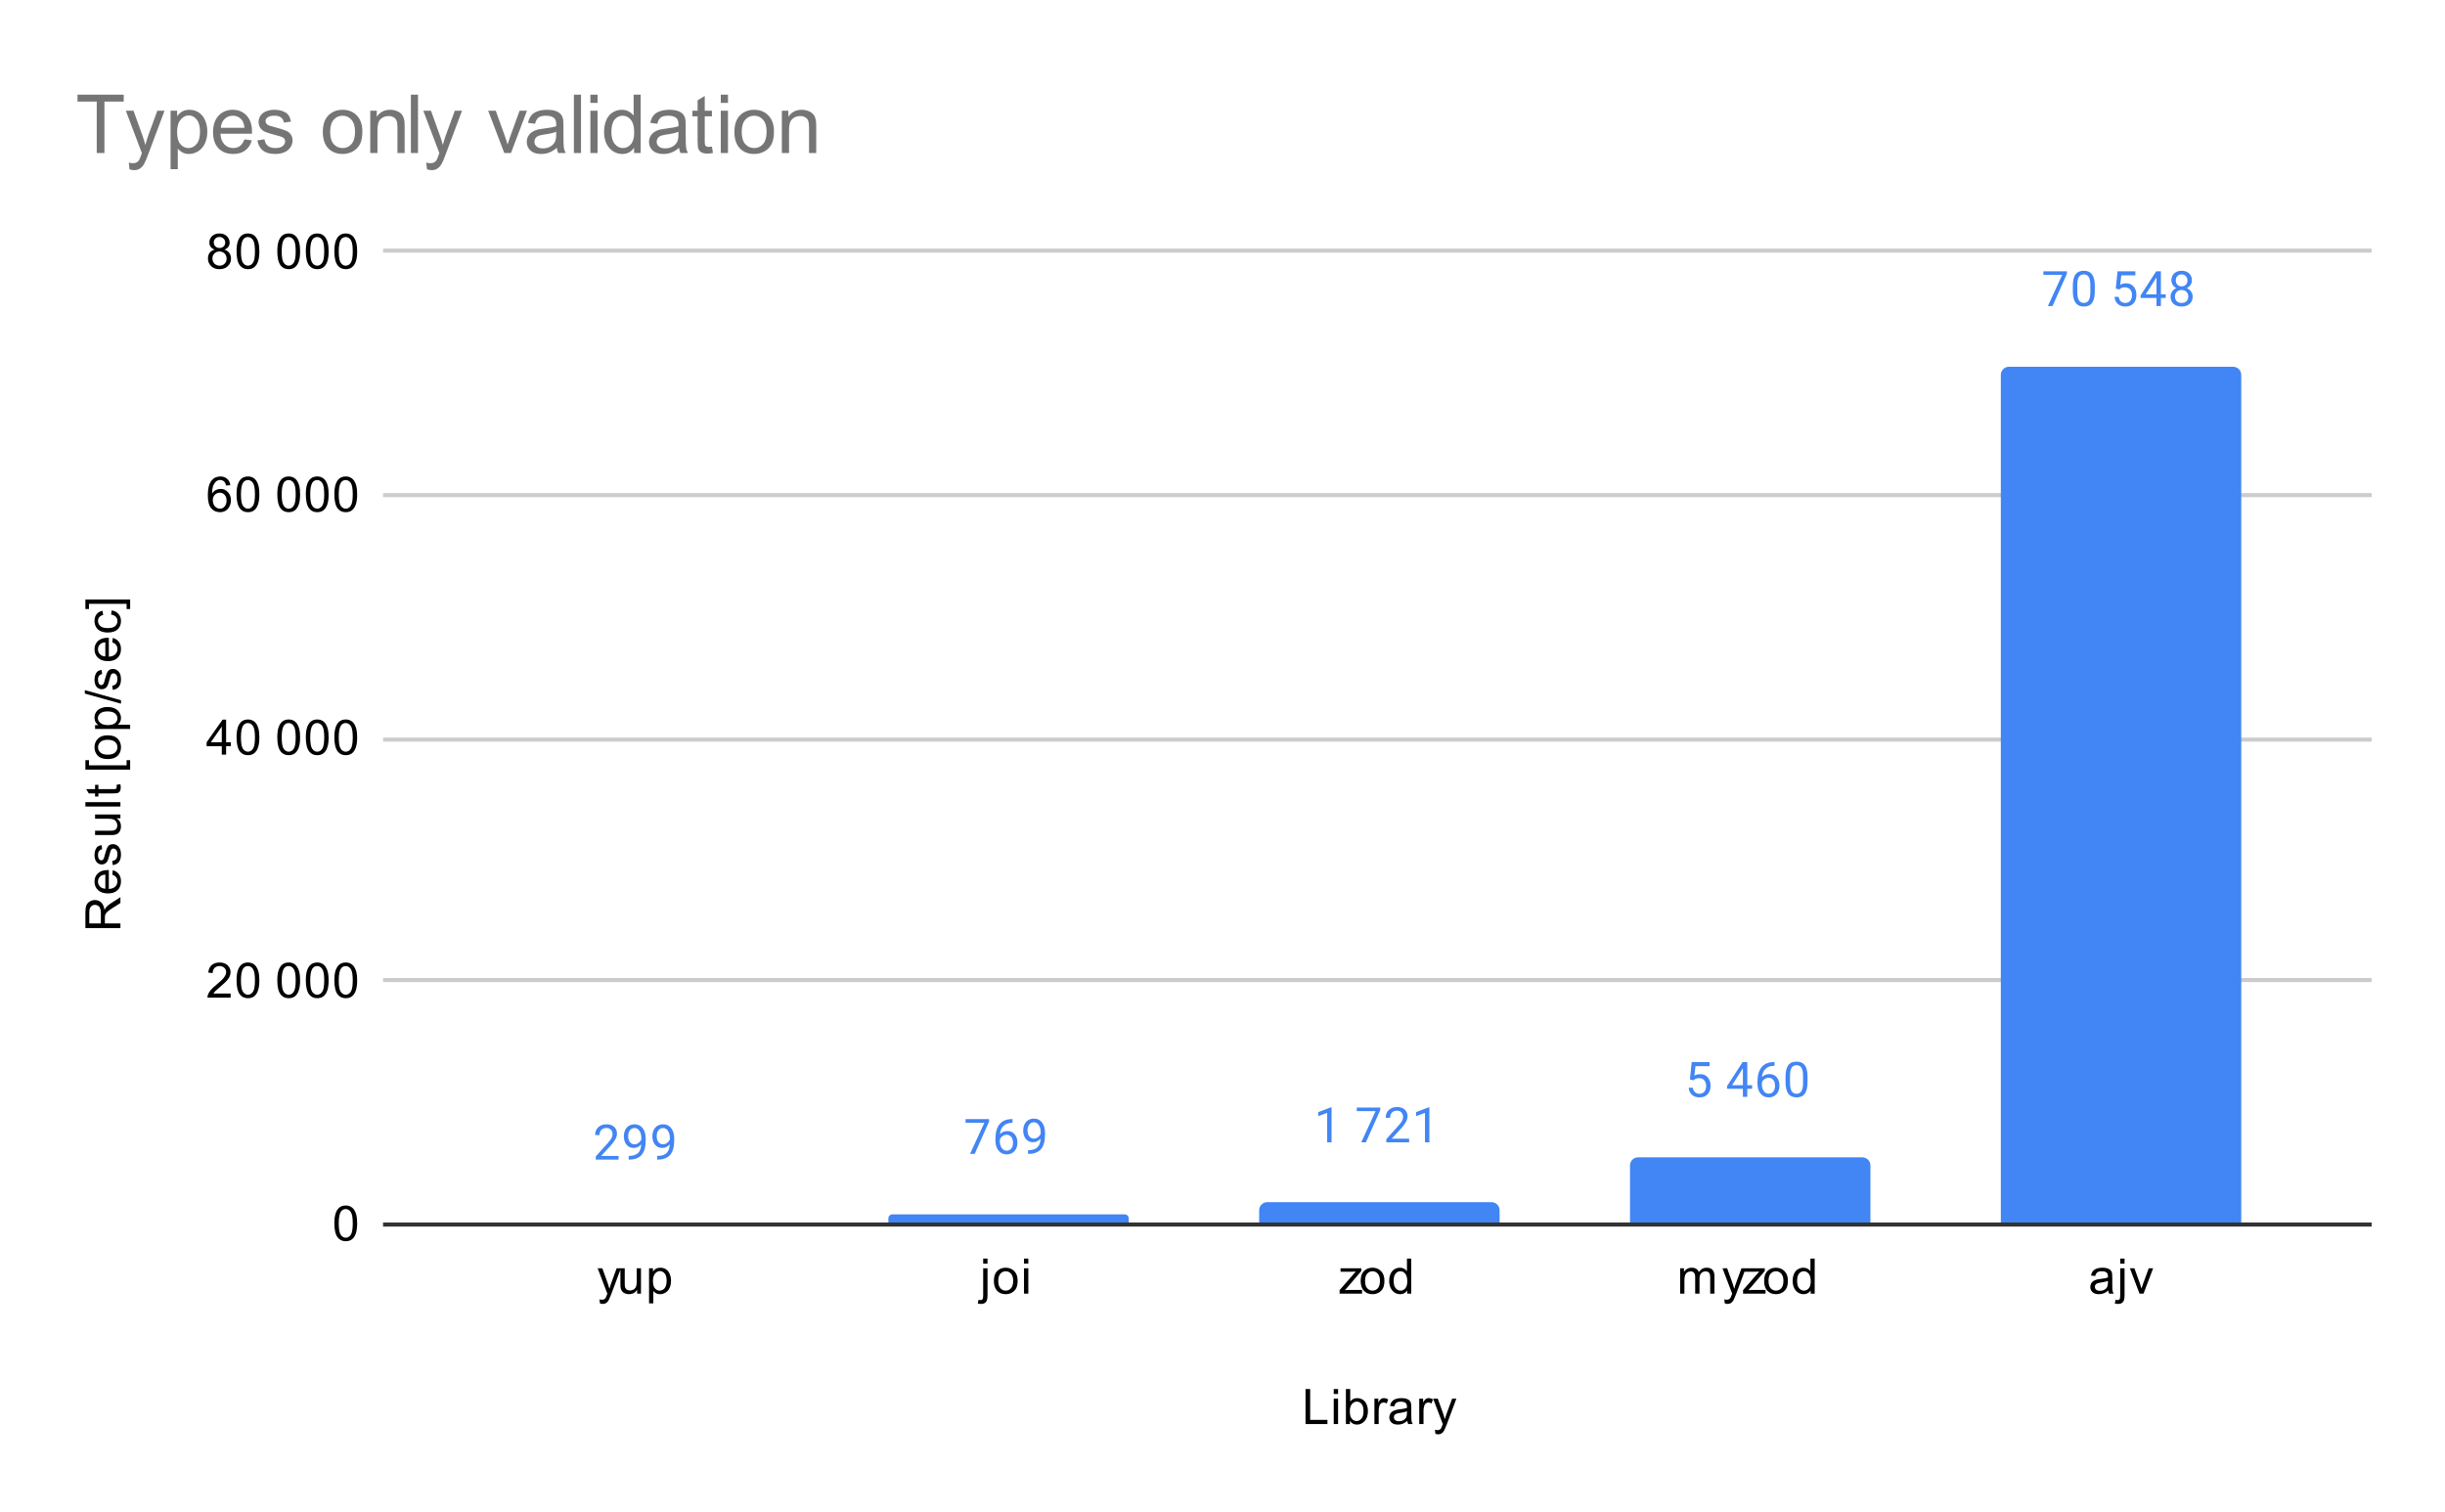 <svg version="1.1" viewBox="0.0 0.0 600.0 371.0" fill="none" stroke="none" stroke-linecap="square" stroke-miterlimit="10" width="600" height="371" xmlns:xlink="http://www.w3.org/1999/xlink" xmlns="http://www.w3.org/2000/svg"><path fill="#ffffff" d="M0 0L600.0 0L600.0 371.0L0 371.0L0 0Z" fill-rule="nonzero"/><path stroke="#333333" stroke-width="1.0" stroke-linecap="butt" d="M94.5 300.5L581.5 300.5" fill-rule="nonzero"/><path stroke="#cccccc" stroke-width="1.0" stroke-linecap="butt" d="M94.5 240.5L581.5 240.5" fill-rule="nonzero"/><path stroke="#cccccc" stroke-width="1.0" stroke-linecap="butt" d="M94.5 181.5L581.5 181.5" fill-rule="nonzero"/><path stroke="#cccccc" stroke-width="1.0" stroke-linecap="butt" d="M94.5 121.5L581.5 121.5" fill-rule="nonzero"/><path stroke="#cccccc" stroke-width="1.0" stroke-linecap="butt" d="M94.5 61.5L581.5 61.5" fill-rule="nonzero"/><clipPath id="id_0"><path d="M94.55 61.917L581.45 61.917L581.45 300.45L94.55 300.45L94.55 61.917Z" clip-rule="nonzero"/></clipPath><path stroke="#000000" stroke-width="2.0" stroke-linecap="butt" stroke-opacity="0.0" clip-path="url(#id_0)" d="M186.0 300.0L127.0 300.0L127.0 300.0C127.0 300.0 127.0 300.0 127.0 300.0L186.0 300.0C186.0 300.0 186.0 300.0 186.0 300.0Z" fill-rule="nonzero"/><path fill="#4285f4" clip-path="url(#id_0)" d="M186.0 300.0L127.0 300.0L127.0 300.0C127.0 300.0 127.0 300.0 127.0 300.0L186.0 300.0C186.0 300.0 186.0 300.0 186.0 300.0Z" fill-rule="nonzero"/><path stroke="#000000" stroke-width="2.0" stroke-linecap="butt" stroke-opacity="0.0" clip-path="url(#id_0)" d="M277.0 300.0L218.0 300.0L218.0 299.0C218.0 298.448 218.448 298.0 219.0 298.0L276.0 298.0C276.552 298.0 277.0 298.448 277.0 299.0Z" fill-rule="nonzero"/><path fill="#4285f4" clip-path="url(#id_0)" d="M277.0 300.0L218.0 300.0L218.0 299.0C218.0 298.448 218.448 298.0 219.0 298.0L276.0 298.0C276.552 298.0 277.0 298.448 277.0 299.0Z" fill-rule="nonzero"/><path stroke="#000000" stroke-width="2.0" stroke-linecap="butt" stroke-opacity="0.0" clip-path="url(#id_0)" d="M368.0 300.0L309.0 300.0L309.0 297.0C309.0 295.895 309.895 295.0 311.0 295.0L366.0 295.0C367.105 295.0 368.0 295.895 368.0 297.0Z" fill-rule="nonzero"/><path fill="#4285f4" clip-path="url(#id_0)" d="M368.0 300.0L309.0 300.0L309.0 297.0C309.0 295.895 309.895 295.0 311.0 295.0L366.0 295.0C367.105 295.0 368.0 295.895 368.0 297.0Z" fill-rule="nonzero"/><path stroke="#000000" stroke-width="2.0" stroke-linecap="butt" stroke-opacity="0.0" clip-path="url(#id_0)" d="M459.0 300.0L400.0 300.0L400.0 286.0C400.0 284.895 400.895 284.0 402.0 284.0L457.0 284.0C458.105 284.0 459.0 284.895 459.0 286.0Z" fill-rule="nonzero"/><path fill="#4285f4" clip-path="url(#id_0)" d="M459.0 300.0L400.0 300.0L400.0 286.0C400.0 284.895 400.895 284.0 402.0 284.0L457.0 284.0C458.105 284.0 459.0 284.895 459.0 286.0Z" fill-rule="nonzero"/><path stroke="#000000" stroke-width="2.0" stroke-linecap="butt" stroke-opacity="0.0" clip-path="url(#id_0)" d="M550.0 300.0L491.0 300.0L491.0 92.0C491.0 90.895 491.895 90.0 493.0 90.0L548.0 90.0C549.105 90.0 550.0 90.895 550.0 92.0Z" fill-rule="nonzero"/><path fill="#4285f4" clip-path="url(#id_0)" d="M550.0 300.0L491.0 300.0L491.0 92.0C491.0 90.895 491.895 90.0 493.0 90.0L548.0 90.0C549.105 90.0 550.0 90.895 550.0 92.0Z" fill-rule="nonzero"/><path stroke="#ffffff" stroke-width="3.0" stroke-linejoin="round" stroke-linecap="round" d="M151.797 284.558L146.203 284.558L146.203 283.777L149.156 280.496Q149.812 279.746 150.062 279.293Q150.312 278.824 150.312 278.324Q150.312 277.652 149.906 277.23Q149.516 276.793 148.828 276.793Q148.031 276.793 147.578 277.262Q147.125 277.715 147.125 278.543L146.047 278.543Q146.047 277.355 146.797 276.637Q147.562 275.902 148.828 275.902Q150.031 275.902 150.719 276.527Q151.406 277.152 151.406 278.199Q151.406 279.449 149.797 281.199L147.516 283.668L151.797 283.668L151.797 284.558ZM157.359 280.808Q157.031 281.215 156.547 281.465Q156.078 281.699 155.516 281.699Q154.781 281.699 154.234 281.34Q153.688 280.98 153.391 280.324Q153.094 279.652 153.094 278.855Q153.094 278.012 153.406 277.324Q153.734 276.637 154.328 276.277Q154.938 275.902 155.734 275.902Q157.0 275.902 157.719 276.855Q158.453 277.808 158.453 279.433L158.453 279.746Q158.453 282.246 157.469 283.387Q156.484 284.527 154.5 284.558L154.281 284.558L154.281 283.652L154.516 283.652Q155.859 283.621 156.578 282.949Q157.297 282.277 157.359 280.808ZM155.688 280.808Q156.234 280.808 156.688 280.48Q157.156 280.137 157.375 279.652L157.375 279.215Q157.375 278.152 156.906 277.48Q156.438 276.808 155.734 276.808Q155.016 276.808 154.578 277.355Q154.156 277.902 154.156 278.808Q154.156 279.683 154.562 280.246Q154.984 280.808 155.688 280.808ZM164.359 280.808Q164.031 281.215 163.547 281.465Q163.078 281.699 162.516 281.699Q161.781 281.699 161.234 281.34Q160.688 280.98 160.391 280.324Q160.094 279.652 160.094 278.855Q160.094 278.012 160.406 277.324Q160.734 276.637 161.328 276.277Q161.938 275.902 162.734 275.902Q164.0 275.902 164.719 276.855Q165.453 277.808 165.453 279.433L165.453 279.746Q165.453 282.246 164.469 283.387Q163.484 284.527 161.5 284.558L161.281 284.558L161.281 283.652L161.516 283.652Q162.859 283.621 163.578 282.949Q164.297 282.277 164.359 280.808ZM162.688 280.808Q163.234 280.808 163.688 280.48Q164.156 280.137 164.375 279.652L164.375 279.215Q164.375 278.152 163.906 277.48Q163.438 276.808 162.734 276.808Q162.016 276.808 161.578 277.355Q161.156 277.902 161.156 278.808Q161.156 279.683 161.562 280.246Q161.984 280.808 162.688 280.808Z" fill-rule="nonzero"/><path fill="#4285f4" d="M151.797 284.558L146.203 284.558L146.203 283.777L149.156 280.496Q149.812 279.746 150.062 279.293Q150.312 278.824 150.312 278.324Q150.312 277.652 149.906 277.23Q149.516 276.793 148.828 276.793Q148.031 276.793 147.578 277.262Q147.125 277.715 147.125 278.543L146.047 278.543Q146.047 277.355 146.797 276.637Q147.562 275.902 148.828 275.902Q150.031 275.902 150.719 276.527Q151.406 277.152 151.406 278.199Q151.406 279.449 149.797 281.199L147.516 283.668L151.797 283.668L151.797 284.558ZM157.359 280.808Q157.031 281.215 156.547 281.465Q156.078 281.699 155.516 281.699Q154.781 281.699 154.234 281.34Q153.688 280.98 153.391 280.324Q153.094 279.652 153.094 278.855Q153.094 278.012 153.406 277.324Q153.734 276.637 154.328 276.277Q154.938 275.902 155.734 275.902Q157.0 275.902 157.719 276.855Q158.453 277.808 158.453 279.433L158.453 279.746Q158.453 282.246 157.469 283.387Q156.484 284.527 154.5 284.558L154.281 284.558L154.281 283.652L154.516 283.652Q155.859 283.621 156.578 282.949Q157.297 282.277 157.359 280.808ZM155.688 280.808Q156.234 280.808 156.688 280.48Q157.156 280.137 157.375 279.652L157.375 279.215Q157.375 278.152 156.906 277.48Q156.438 276.808 155.734 276.808Q155.016 276.808 154.578 277.355Q154.156 277.902 154.156 278.808Q154.156 279.683 154.562 280.246Q154.984 280.808 155.688 280.808ZM164.359 280.808Q164.031 281.215 163.547 281.465Q163.078 281.699 162.516 281.699Q161.781 281.699 161.234 281.34Q160.688 280.98 160.391 280.324Q160.094 279.652 160.094 278.855Q160.094 278.012 160.406 277.324Q160.734 276.637 161.328 276.277Q161.938 275.902 162.734 275.902Q164.0 275.902 164.719 276.855Q165.453 277.808 165.453 279.433L165.453 279.746Q165.453 282.246 164.469 283.387Q163.484 284.527 161.5 284.558L161.281 284.558L161.281 283.652L161.516 283.652Q162.859 283.621 163.578 282.949Q164.297 282.277 164.359 280.808ZM162.688 280.808Q163.234 280.808 163.688 280.48Q164.156 280.137 164.375 279.652L164.375 279.215Q164.375 278.152 163.906 277.48Q163.438 276.808 162.734 276.808Q162.016 276.808 161.578 277.355Q161.156 277.902 161.156 278.808Q161.156 279.683 161.562 280.246Q161.984 280.808 162.688 280.808Z" fill-rule="nonzero"/><path stroke="#ffffff" stroke-width="3.0" stroke-linejoin="round" stroke-linecap="round" d="M242.719 275.235L239.188 283.157L238.047 283.157L241.562 275.516L236.953 275.516L236.953 274.626L242.719 274.626L242.719 275.235ZM248.469 274.626L248.469 275.532L248.266 275.532Q247.0 275.563 246.25 276.298Q245.5 277.016 245.375 278.329Q246.062 277.563 247.219 277.563Q248.328 277.563 249.0 278.345Q249.672 279.126 249.672 280.376Q249.672 281.688 248.953 282.485Q248.234 283.282 247.016 283.282Q245.797 283.282 245.031 282.345Q244.281 281.391 244.281 279.907L244.281 279.501Q244.281 277.141 245.281 275.891Q246.281 274.641 248.266 274.626L248.469 274.626ZM247.047 278.47Q246.484 278.47 246.016 278.798Q245.547 279.126 245.359 279.641L245.359 280.032Q245.359 281.095 245.828 281.735Q246.312 282.376 247.016 282.376Q247.75 282.376 248.172 281.845Q248.594 281.298 248.594 280.423Q248.594 279.548 248.172 279.016Q247.75 278.47 247.047 278.47ZM255.359 279.407Q255.031 279.813 254.547 280.063Q254.078 280.298 253.516 280.298Q252.781 280.298 252.234 279.938Q251.688 279.579 251.391 278.923Q251.094 278.251 251.094 277.454Q251.094 276.61 251.406 275.923Q251.734 275.235 252.328 274.876Q252.938 274.501 253.734 274.501Q255.0 274.501 255.719 275.454Q256.453 276.407 256.453 278.032L256.453 278.345Q256.453 280.845 255.469 281.985Q254.484 283.126 252.5 283.157L252.281 283.157L252.281 282.251L252.516 282.251Q253.859 282.22 254.578 281.548Q255.297 280.876 255.359 279.407ZM253.688 279.407Q254.234 279.407 254.688 279.079Q255.156 278.735 255.375 278.251L255.375 277.813Q255.375 276.751 254.906 276.079Q254.438 275.407 253.734 275.407Q253.016 275.407 252.578 275.954Q252.156 276.501 252.156 277.407Q252.156 278.282 252.562 278.845Q252.984 279.407 253.688 279.407Z" fill-rule="nonzero"/><path fill="#4285f4" d="M242.719 275.235L239.188 283.157L238.047 283.157L241.562 275.516L236.953 275.516L236.953 274.626L242.719 274.626L242.719 275.235ZM248.469 274.626L248.469 275.532L248.266 275.532Q247.0 275.563 246.25 276.298Q245.5 277.016 245.375 278.329Q246.062 277.563 247.219 277.563Q248.328 277.563 249.0 278.345Q249.672 279.126 249.672 280.376Q249.672 281.688 248.953 282.485Q248.234 283.282 247.016 283.282Q245.797 283.282 245.031 282.345Q244.281 281.391 244.281 279.907L244.281 279.501Q244.281 277.141 245.281 275.891Q246.281 274.641 248.266 274.626L248.469 274.626ZM247.047 278.47Q246.484 278.47 246.016 278.798Q245.547 279.126 245.359 279.641L245.359 280.032Q245.359 281.095 245.828 281.735Q246.312 282.376 247.016 282.376Q247.75 282.376 248.172 281.845Q248.594 281.298 248.594 280.423Q248.594 279.548 248.172 279.016Q247.75 278.47 247.047 278.47ZM255.359 279.407Q255.031 279.813 254.547 280.063Q254.078 280.298 253.516 280.298Q252.781 280.298 252.234 279.938Q251.688 279.579 251.391 278.923Q251.094 278.251 251.094 277.454Q251.094 276.61 251.406 275.923Q251.734 275.235 252.328 274.876Q252.938 274.501 253.734 274.501Q255.0 274.501 255.719 275.454Q256.453 276.407 256.453 278.032L256.453 278.345Q256.453 280.845 255.469 281.985Q254.484 283.126 252.5 283.157L252.281 283.157L252.281 282.251L252.516 282.251Q253.859 282.22 254.578 281.548Q255.297 280.876 255.359 279.407ZM253.688 279.407Q254.234 279.407 254.688 279.079Q255.156 278.735 255.375 278.251L255.375 277.813Q255.375 276.751 254.906 276.079Q254.438 275.407 253.734 275.407Q253.016 275.407 252.578 275.954Q252.156 276.501 252.156 277.407Q252.156 278.282 252.562 278.845Q252.984 279.407 253.688 279.407Z" fill-rule="nonzero"/><path stroke="#ffffff" stroke-width="3.0" stroke-linejoin="round" stroke-linecap="round" d="M326.766 280.319L325.688 280.319L325.688 273.1L323.5 273.897L323.5 272.912L326.609 271.74L326.766 271.74L326.766 280.319ZM338.719 272.397L335.188 280.319L334.047 280.319L337.562 272.678L332.953 272.678L332.953 271.787L338.719 271.787L338.719 272.397ZM345.797 280.319L340.203 280.319L340.203 279.537L343.156 276.256Q343.812 275.506 344.062 275.053Q344.312 274.584 344.312 274.084Q344.312 273.412 343.906 272.99Q343.516 272.553 342.828 272.553Q342.031 272.553 341.578 273.022Q341.125 273.475 341.125 274.303L340.047 274.303Q340.047 273.115 340.797 272.397Q341.562 271.662 342.828 271.662Q344.031 271.662 344.719 272.287Q345.406 272.912 345.406 273.959Q345.406 275.209 343.797 276.959L341.516 279.428L345.797 279.428L345.797 280.319ZM350.766 280.319L349.688 280.319L349.688 273.1L347.5 273.897L347.5 272.912L350.609 271.74L350.766 271.74L350.766 280.319Z" fill-rule="nonzero"/><path fill="#4285f4" d="M326.766 280.319L325.688 280.319L325.688 273.1L323.5 273.897L323.5 272.912L326.609 271.74L326.766 271.74L326.766 280.319ZM338.719 272.397L335.188 280.319L334.047 280.319L337.562 272.678L332.953 272.678L332.953 271.787L338.719 271.787L338.719 272.397ZM345.797 280.319L340.203 280.319L340.203 279.537L343.156 276.256Q343.812 275.506 344.062 275.053Q344.312 274.584 344.312 274.084Q344.312 273.412 343.906 272.99Q343.516 272.553 342.828 272.553Q342.031 272.553 341.578 273.022Q341.125 273.475 341.125 274.303L340.047 274.303Q340.047 273.115 340.797 272.397Q341.562 271.662 342.828 271.662Q344.031 271.662 344.719 272.287Q345.406 272.912 345.406 273.959Q345.406 275.209 343.797 276.959L341.516 279.428L345.797 279.428L345.797 280.319ZM350.766 280.319L349.688 280.319L349.688 273.1L347.5 273.897L347.5 272.912L350.609 271.74L350.766 271.74L350.766 280.319Z" fill-rule="nonzero"/><path stroke="#ffffff" stroke-width="3.0" stroke-linejoin="round" stroke-linecap="round" d="M414.703 264.889L415.141 260.639L419.516 260.639L419.516 261.639L416.062 261.639L415.797 263.967Q416.438 263.592 417.234 263.592Q418.391 263.592 419.078 264.373Q419.766 265.139 419.766 266.451Q419.766 267.764 419.047 268.529Q418.344 269.295 417.062 269.295Q415.938 269.295 415.219 268.67Q414.5 268.029 414.406 266.92L415.422 266.92Q415.531 267.654 415.953 268.029Q416.375 268.404 417.062 268.404Q417.812 268.404 418.25 267.889Q418.688 267.373 418.688 266.467Q418.688 265.608 418.219 265.092Q417.75 264.576 416.969 264.576Q416.266 264.576 415.859 264.873L415.578 265.108L414.703 264.889ZM428.781 266.311L429.969 266.311L429.969 267.186L428.781 267.186L428.781 269.17L427.703 269.17L427.703 267.186L423.812 267.186L423.812 266.545L427.625 260.639L428.781 260.639L428.781 266.311ZM425.047 266.311L427.703 266.311L427.703 262.123L427.562 262.358L425.047 266.311ZM435.469 260.639L435.469 261.545L435.266 261.545Q434.0 261.576 433.25 262.311Q432.5 263.029 432.375 264.342Q433.062 263.576 434.219 263.576Q435.328 263.576 436.0 264.358Q436.672 265.139 436.672 266.389Q436.672 267.701 435.953 268.498Q435.234 269.295 434.016 269.295Q432.797 269.295 432.031 268.358Q431.281 267.404 431.281 265.92L431.281 265.514Q431.281 263.154 432.281 261.904Q433.281 260.654 435.266 260.639L435.469 260.639ZM434.047 264.483Q433.484 264.483 433.016 264.811Q432.547 265.139 432.359 265.654L432.359 266.045Q432.359 267.108 432.828 267.748Q433.312 268.389 434.016 268.389Q434.75 268.389 435.172 267.858Q435.594 267.311 435.594 266.436Q435.594 265.561 435.172 265.029Q434.75 264.483 434.047 264.483ZM443.562 265.529Q443.562 267.436 442.906 268.373Q442.266 269.295 440.875 269.295Q439.516 269.295 438.859 268.389Q438.203 267.483 438.172 265.67L438.172 264.233Q438.172 262.342 438.812 261.436Q439.469 260.514 440.859 260.514Q442.234 260.514 442.891 261.404Q443.547 262.279 443.562 264.123L443.562 265.529ZM442.469 264.045Q442.469 262.67 442.078 262.045Q441.703 261.404 440.859 261.404Q440.031 261.404 439.641 262.045Q439.266 262.67 439.266 263.967L439.266 265.701Q439.266 267.076 439.656 267.748Q440.062 268.404 440.875 268.404Q441.672 268.404 442.062 267.779Q442.453 267.154 442.469 265.826L442.469 264.045Z" fill-rule="nonzero"/><path fill="#4285f4" d="M414.703 264.889L415.141 260.639L419.516 260.639L419.516 261.639L416.062 261.639L415.797 263.967Q416.438 263.592 417.234 263.592Q418.391 263.592 419.078 264.373Q419.766 265.139 419.766 266.451Q419.766 267.764 419.047 268.529Q418.344 269.295 417.062 269.295Q415.938 269.295 415.219 268.67Q414.5 268.029 414.406 266.92L415.422 266.92Q415.531 267.654 415.953 268.029Q416.375 268.404 417.062 268.404Q417.812 268.404 418.25 267.889Q418.688 267.373 418.688 266.467Q418.688 265.608 418.219 265.092Q417.75 264.576 416.969 264.576Q416.266 264.576 415.859 264.873L415.578 265.108L414.703 264.889ZM428.781 266.311L429.969 266.311L429.969 267.186L428.781 267.186L428.781 269.17L427.703 269.17L427.703 267.186L423.812 267.186L423.812 266.545L427.625 260.639L428.781 260.639L428.781 266.311ZM425.047 266.311L427.703 266.311L427.703 262.123L427.562 262.358L425.047 266.311ZM435.469 260.639L435.469 261.545L435.266 261.545Q434.0 261.576 433.25 262.311Q432.5 263.029 432.375 264.342Q433.062 263.576 434.219 263.576Q435.328 263.576 436.0 264.358Q436.672 265.139 436.672 266.389Q436.672 267.701 435.953 268.498Q435.234 269.295 434.016 269.295Q432.797 269.295 432.031 268.358Q431.281 267.404 431.281 265.92L431.281 265.514Q431.281 263.154 432.281 261.904Q433.281 260.654 435.266 260.639L435.469 260.639ZM434.047 264.483Q433.484 264.483 433.016 264.811Q432.547 265.139 432.359 265.654L432.359 266.045Q432.359 267.108 432.828 267.748Q433.312 268.389 434.016 268.389Q434.75 268.389 435.172 267.858Q435.594 267.311 435.594 266.436Q435.594 265.561 435.172 265.029Q434.75 264.483 434.047 264.483ZM443.562 265.529Q443.562 267.436 442.906 268.373Q442.266 269.295 440.875 269.295Q439.516 269.295 438.859 268.389Q438.203 267.483 438.172 265.67L438.172 264.233Q438.172 262.342 438.812 261.436Q439.469 260.514 440.859 260.514Q442.234 260.514 442.891 261.404Q443.547 262.279 443.562 264.123L443.562 265.529ZM442.469 264.045Q442.469 262.67 442.078 262.045Q441.703 261.404 440.859 261.404Q440.031 261.404 439.641 262.045Q439.266 262.67 439.266 263.967L439.266 265.701Q439.266 267.076 439.656 267.748Q440.062 268.404 440.875 268.404Q441.672 268.404 442.062 267.779Q442.453 267.154 442.469 265.826L442.469 264.045Z" fill-rule="nonzero"/><path stroke="#ffffff" stroke-width="3.0" stroke-linejoin="round" stroke-linecap="round" d="M507.219 67.178L503.688 75.099L502.547 75.099L506.062 67.459L501.453 67.459L501.453 66.568L507.219 66.568L507.219 67.178ZM514.062 71.459Q514.062 73.365 513.406 74.303Q512.766 75.224 511.375 75.224Q510.016 75.224 509.359 74.318Q508.703 73.412 508.672 71.599L508.672 70.162Q508.672 68.271 509.312 67.365Q509.969 66.443 511.359 66.443Q512.734 66.443 513.391 67.334Q514.047 68.209 514.062 70.053L514.062 71.459ZM512.969 69.974Q512.969 68.599 512.578 67.974Q512.203 67.334 511.359 67.334Q510.531 67.334 510.141 67.974Q509.766 68.599 509.766 69.896L509.766 71.631Q509.766 73.006 510.156 73.678Q510.562 74.334 511.375 74.334Q512.172 74.334 512.562 73.709Q512.953 73.084 512.969 71.756L512.969 69.974ZM519.203 70.818L519.641 66.568L524.016 66.568L524.016 67.568L520.562 67.568L520.297 69.896Q520.938 69.521 521.734 69.521Q522.891 69.521 523.578 70.303Q524.266 71.068 524.266 72.381Q524.266 73.693 523.547 74.459Q522.844 75.224 521.562 75.224Q520.438 75.224 519.719 74.599Q519.0 73.959 518.906 72.849L519.922 72.849Q520.031 73.584 520.453 73.959Q520.875 74.334 521.562 74.334Q522.312 74.334 522.75 73.818Q523.188 73.303 523.188 72.396Q523.188 71.537 522.719 71.021Q522.25 70.506 521.469 70.506Q520.766 70.506 520.359 70.803L520.078 71.037L519.203 70.818ZM530.281 72.24L531.469 72.24L531.469 73.115L530.281 73.115L530.281 75.099L529.203 75.099L529.203 73.115L525.312 73.115L525.312 72.474L529.125 66.568L530.281 66.568L530.281 72.24ZM526.547 72.24L529.203 72.24L529.203 68.053L529.062 68.287L526.547 72.24ZM537.891 68.787Q537.891 69.428 537.547 69.928Q537.203 70.428 536.641 70.709Q537.297 70.99 537.688 71.553Q538.078 72.099 538.078 72.803Q538.078 73.896 537.328 74.568Q536.594 75.224 535.375 75.224Q534.141 75.224 533.391 74.568Q532.656 73.896 532.656 72.803Q532.656 72.099 533.031 71.553Q533.406 70.99 534.078 70.709Q533.516 70.428 533.188 69.928Q532.859 69.428 532.859 68.787Q532.859 67.709 533.547 67.084Q534.234 66.443 535.375 66.443Q536.5 66.443 537.188 67.084Q537.891 67.709 537.891 68.787ZM537.0 72.771Q537.0 72.053 536.547 71.615Q536.094 71.162 535.359 71.162Q534.625 71.162 534.172 71.615Q533.734 72.053 533.734 72.787Q533.734 73.506 534.172 73.928Q534.609 74.334 535.375 74.334Q536.125 74.334 536.562 73.912Q537.0 73.49 537.0 72.771ZM535.375 67.334Q534.734 67.334 534.328 67.74Q533.938 68.131 533.938 68.818Q533.938 69.459 534.328 69.865Q534.719 70.271 535.359 70.271Q536.016 70.271 536.406 69.865Q536.797 69.459 536.797 68.818Q536.797 68.162 536.391 67.756Q535.984 67.334 535.375 67.334Z" fill-rule="nonzero"/><path fill="#4285f4" d="M507.219 67.178L503.688 75.099L502.547 75.099L506.062 67.459L501.453 67.459L501.453 66.568L507.219 66.568L507.219 67.178ZM514.062 71.459Q514.062 73.365 513.406 74.303Q512.766 75.224 511.375 75.224Q510.016 75.224 509.359 74.318Q508.703 73.412 508.672 71.599L508.672 70.162Q508.672 68.271 509.312 67.365Q509.969 66.443 511.359 66.443Q512.734 66.443 513.391 67.334Q514.047 68.209 514.062 70.053L514.062 71.459ZM512.969 69.974Q512.969 68.599 512.578 67.974Q512.203 67.334 511.359 67.334Q510.531 67.334 510.141 67.974Q509.766 68.599 509.766 69.896L509.766 71.631Q509.766 73.006 510.156 73.678Q510.562 74.334 511.375 74.334Q512.172 74.334 512.562 73.709Q512.953 73.084 512.969 71.756L512.969 69.974ZM519.203 70.818L519.641 66.568L524.016 66.568L524.016 67.568L520.562 67.568L520.297 69.896Q520.938 69.521 521.734 69.521Q522.891 69.521 523.578 70.303Q524.266 71.068 524.266 72.381Q524.266 73.693 523.547 74.459Q522.844 75.224 521.562 75.224Q520.438 75.224 519.719 74.599Q519.0 73.959 518.906 72.849L519.922 72.849Q520.031 73.584 520.453 73.959Q520.875 74.334 521.562 74.334Q522.312 74.334 522.75 73.818Q523.188 73.303 523.188 72.396Q523.188 71.537 522.719 71.021Q522.25 70.506 521.469 70.506Q520.766 70.506 520.359 70.803L520.078 71.037L519.203 70.818ZM530.281 72.24L531.469 72.24L531.469 73.115L530.281 73.115L530.281 75.099L529.203 75.099L529.203 73.115L525.312 73.115L525.312 72.474L529.125 66.568L530.281 66.568L530.281 72.24ZM526.547 72.24L529.203 72.24L529.203 68.053L529.062 68.287L526.547 72.24ZM537.891 68.787Q537.891 69.428 537.547 69.928Q537.203 70.428 536.641 70.709Q537.297 70.99 537.688 71.553Q538.078 72.099 538.078 72.803Q538.078 73.896 537.328 74.568Q536.594 75.224 535.375 75.224Q534.141 75.224 533.391 74.568Q532.656 73.896 532.656 72.803Q532.656 72.099 533.031 71.553Q533.406 70.99 534.078 70.709Q533.516 70.428 533.188 69.928Q532.859 69.428 532.859 68.787Q532.859 67.709 533.547 67.084Q534.234 66.443 535.375 66.443Q536.5 66.443 537.188 67.084Q537.891 67.709 537.891 68.787ZM537.0 72.771Q537.0 72.053 536.547 71.615Q536.094 71.162 535.359 71.162Q534.625 71.162 534.172 71.615Q533.734 72.053 533.734 72.787Q533.734 73.506 534.172 73.928Q534.609 74.334 535.375 74.334Q536.125 74.334 536.562 73.912Q537.0 73.49 537.0 72.771ZM535.375 67.334Q534.734 67.334 534.328 67.74Q533.938 68.131 533.938 68.818Q533.938 69.459 534.328 69.865Q534.719 70.271 535.359 70.271Q536.016 70.271 536.406 69.865Q536.797 69.459 536.797 68.818Q536.797 68.162 536.391 67.756Q535.984 67.334 535.375 67.334Z" fill-rule="nonzero"/><path fill="#000000" d="M320.375 349.45L320.375 340.856L321.516 340.856L321.516 348.434L325.75 348.434L325.75 349.45L320.375 349.45ZM327.297 342.075L327.297 340.856L328.359 340.856L328.359 342.075L327.297 342.075ZM327.297 349.45L327.297 343.231L328.359 343.231L328.359 349.45L327.297 349.45ZM331.266 349.45L330.281 349.45L330.281 340.856L331.344 340.856L331.344 343.919Q332.016 343.091 333.047 343.091Q333.625 343.091 334.125 343.325Q334.641 343.544 334.969 343.966Q335.312 344.387 335.5 344.981Q335.688 345.575 335.688 346.247Q335.688 347.841 334.891 348.716Q334.094 349.591 333.0 349.591Q331.891 349.591 331.266 348.669L331.266 349.45ZM331.25 346.294Q331.25 347.403 331.562 347.903Q332.062 348.716 332.906 348.716Q333.594 348.716 334.094 348.122Q334.609 347.528 334.609 346.325Q334.609 345.106 334.125 344.528Q333.641 343.95 332.953 343.95Q332.266 343.95 331.75 344.559Q331.25 345.153 331.25 346.294ZM337.281 349.45L337.281 343.231L338.234 343.231L338.234 344.169Q338.594 343.512 338.891 343.309Q339.203 343.091 339.578 343.091Q340.109 343.091 340.656 343.419L340.297 344.403Q339.906 344.169 339.531 344.169Q339.172 344.169 338.891 344.387Q338.625 344.591 338.516 344.966Q338.328 345.528 338.328 346.184L338.328 349.45L337.281 349.45ZM345.359 348.684Q344.766 349.184 344.219 349.387Q343.688 349.591 343.062 349.591Q342.031 349.591 341.484 349.091Q340.938 348.591 340.938 347.809Q340.938 347.356 341.141 346.981Q341.344 346.591 341.688 346.372Q342.031 346.137 342.453 346.028Q342.75 345.934 343.391 345.856Q344.656 345.716 345.266 345.497Q345.266 345.278 345.266 345.231Q345.266 344.575 344.969 344.309Q344.562 343.966 343.766 343.966Q343.031 343.966 342.672 344.231Q342.312 344.481 342.141 345.137L341.109 344.997Q341.25 344.341 341.578 343.934Q341.906 343.528 342.516 343.309Q343.125 343.091 343.922 343.091Q344.719 343.091 345.219 343.278Q345.719 343.466 345.953 343.747Q346.188 344.028 346.281 344.466Q346.328 344.731 346.328 345.434L346.328 346.841Q346.328 348.309 346.391 348.7Q346.469 349.091 346.672 349.45L345.562 349.45Q345.406 349.122 345.359 348.684ZM345.266 346.325Q344.688 346.559 343.547 346.731Q342.891 346.825 342.625 346.95Q342.359 347.059 342.203 347.278Q342.062 347.497 342.062 347.778Q342.062 348.2 342.375 348.481Q342.703 348.762 343.312 348.762Q343.922 348.762 344.391 348.497Q344.875 348.231 345.094 347.762Q345.266 347.403 345.266 346.716L345.266 346.325ZM348.281 349.45L348.281 343.231L349.234 343.231L349.234 344.169Q349.594 343.512 349.891 343.309Q350.203 343.091 350.578 343.091Q351.109 343.091 351.656 343.419L351.297 344.403Q350.906 344.169 350.531 344.169Q350.172 344.169 349.891 344.387Q349.625 344.591 349.516 344.966Q349.328 345.528 349.328 346.184L349.328 349.45L348.281 349.45ZM352.25 351.841L352.125 350.856Q352.469 350.95 352.734 350.95Q353.078 350.95 353.281 350.825Q353.5 350.716 353.641 350.512Q353.734 350.341 353.969 349.716Q353.984 349.637 354.062 349.466L351.688 343.231L352.828 343.231L354.125 346.825Q354.375 347.512 354.578 348.278Q354.766 347.544 355.016 346.856L356.344 343.231L357.391 343.231L355.031 349.559Q354.641 350.575 354.438 350.966Q354.156 351.497 353.781 351.731Q353.422 351.981 352.922 351.981Q352.625 351.981 352.25 351.841Z" fill-rule="nonzero"/><path fill="#000000" d="M29.55 227.746L20.956 227.746L20.956 223.933Q20.956 222.777 21.191 222.183Q21.425 221.59 22.019 221.23Q22.597 220.871 23.3 220.871Q24.222 220.871 24.847 221.465Q25.472 222.058 25.644 223.293Q25.863 222.84 26.066 222.605Q26.519 222.105 27.206 221.668L29.55 220.168L29.55 221.605L27.769 222.73Q26.988 223.23 26.581 223.558Q26.175 223.871 26.019 224.136Q25.847 224.386 25.769 224.652Q25.738 224.84 25.738 225.277L25.738 226.605L29.55 226.605L29.55 227.746ZM24.753 226.605L24.753 224.152Q24.753 223.386 24.597 222.949Q24.425 222.496 24.081 222.277Q23.722 222.043 23.3 222.043Q22.691 222.043 22.3 222.496Q21.909 222.933 21.909 223.886L21.909 226.605L24.753 226.605ZM27.55 214.636L27.675 213.543Q28.628 213.793 29.159 214.496Q29.691 215.199 29.691 216.277Q29.691 217.636 28.847 218.449Q28.003 219.246 26.488 219.246Q24.925 219.246 24.066 218.433Q23.191 217.621 23.191 216.34Q23.191 215.09 24.034 214.308Q24.878 213.511 26.425 213.511Q26.519 213.511 26.706 213.511L26.706 218.152Q27.738 218.09 28.284 217.574Q28.816 217.058 28.816 216.277Q28.816 215.699 28.519 215.293Q28.206 214.871 27.55 214.636ZM25.847 218.09L25.847 214.621Q25.05 214.683 24.659 215.011Q24.05 215.527 24.05 216.324Q24.05 217.058 24.534 217.558Q25.019 218.043 25.847 218.09ZM27.691 212.308L27.534 211.277Q28.159 211.183 28.488 210.793Q28.816 210.386 28.816 209.652Q28.816 208.933 28.534 208.59Q28.238 208.23 27.831 208.23Q27.472 208.23 27.269 208.543Q27.128 208.761 26.909 209.621Q26.613 210.777 26.409 211.23Q26.191 211.668 25.816 211.902Q25.441 212.136 24.972 212.136Q24.566 212.136 24.206 211.949Q23.847 211.761 23.613 211.433Q23.441 211.183 23.316 210.761Q23.191 210.34 23.191 209.84Q23.191 209.121 23.409 208.574Q23.613 208.011 23.972 207.746Q24.331 207.48 24.925 207.386L25.066 208.418Q24.597 208.48 24.331 208.824Q24.05 209.152 24.05 209.777Q24.05 210.496 24.3 210.808Q24.534 211.121 24.863 211.121Q25.066 211.121 25.222 210.996Q25.394 210.855 25.503 210.59Q25.566 210.433 25.769 209.652Q26.081 208.527 26.269 208.09Q26.456 207.652 26.816 207.402Q27.175 207.152 27.722 207.152Q28.253 207.152 28.722 207.465Q29.175 207.761 29.441 208.34Q29.691 208.918 29.691 209.652Q29.691 210.871 29.191 211.511Q28.675 212.136 27.691 212.308ZM29.55 200.808L28.628 200.808Q29.691 201.543 29.691 202.793Q29.691 203.34 29.488 203.824Q29.269 204.293 28.956 204.527Q28.628 204.761 28.159 204.855Q27.863 204.918 27.175 204.918L23.331 204.918L23.331 203.855L26.784 203.855Q27.597 203.855 27.894 203.793Q28.3 203.699 28.55 203.386Q28.784 203.058 28.784 202.574Q28.784 202.105 28.55 201.699Q28.3 201.277 27.878 201.105Q27.456 200.918 26.659 200.918L23.331 200.918L23.331 199.871L29.55 199.871L29.55 200.808ZM29.55 197.918L20.956 197.918L20.956 196.855L29.55 196.855L29.55 197.918ZM28.613 192.59L29.534 192.433Q29.628 192.886 29.628 193.23Q29.628 193.808 29.456 194.121Q29.269 194.433 28.972 194.574Q28.675 194.699 27.722 194.699L24.144 194.699L24.144 195.465L23.331 195.465L23.331 194.699L21.784 194.699L21.159 193.652L23.331 193.652L23.331 192.59L24.144 192.59L24.144 193.652L27.784 193.652Q28.238 193.652 28.363 193.605Q28.488 193.543 28.566 193.418Q28.644 193.293 28.644 193.058Q28.644 192.871 28.613 192.59ZM31.941 188.871L20.956 188.871L20.956 186.543L21.831 186.543L21.831 187.808L31.066 187.808L31.066 186.543L31.941 186.543L31.941 188.871ZM26.441 186.277Q24.706 186.277 23.878 185.324Q23.191 184.527 23.191 183.371Q23.191 182.09 24.034 181.277Q24.863 180.449 26.347 180.449Q27.55 180.449 28.238 180.808Q28.925 181.168 29.316 181.871Q29.691 182.558 29.691 183.371Q29.691 184.668 28.863 185.48Q28.019 186.277 26.441 186.277ZM26.441 185.199Q27.628 185.199 28.222 184.683Q28.816 184.152 28.816 183.371Q28.816 182.574 28.222 182.058Q27.628 181.543 26.409 181.543Q25.253 181.543 24.659 182.074Q24.066 182.59 24.066 183.371Q24.066 184.152 24.659 184.683Q25.238 185.199 26.441 185.199ZM31.941 178.886L23.331 178.886L23.331 177.933L24.128 177.933Q23.659 177.59 23.425 177.168Q23.191 176.73 23.191 176.121Q23.191 175.324 23.597 174.715Q24.003 174.105 24.753 173.808Q25.503 173.496 26.394 173.496Q27.347 173.496 28.113 173.84Q28.878 174.168 29.284 174.824Q29.691 175.48 29.691 176.199Q29.691 176.73 29.472 177.152Q29.238 177.574 28.909 177.84L31.941 177.84L31.941 178.886ZM26.472 177.933Q27.675 177.933 28.253 177.449Q28.816 176.965 28.816 176.277Q28.816 175.574 28.222 175.074Q27.628 174.574 26.378 174.574Q25.191 174.574 24.613 175.058Q24.019 175.543 24.019 176.23Q24.019 176.902 24.644 177.418Q25.269 177.933 26.472 177.933ZM29.691 172.683L20.816 170.199L20.816 169.355L29.691 171.84L29.691 172.683ZM27.691 169.308L27.534 168.277Q28.159 168.183 28.488 167.793Q28.816 167.386 28.816 166.652Q28.816 165.933 28.534 165.59Q28.238 165.23 27.831 165.23Q27.472 165.23 27.269 165.543Q27.128 165.761 26.909 166.621Q26.613 167.777 26.409 168.23Q26.191 168.668 25.816 168.902Q25.441 169.136 24.972 169.136Q24.566 169.136 24.206 168.949Q23.847 168.761 23.613 168.433Q23.441 168.183 23.316 167.761Q23.191 167.34 23.191 166.84Q23.191 166.121 23.409 165.574Q23.613 165.011 23.972 164.746Q24.331 164.48 24.925 164.386L25.066 165.418Q24.597 165.48 24.331 165.824Q24.05 166.152 24.05 166.777Q24.05 167.496 24.3 167.808Q24.534 168.121 24.863 168.121Q25.066 168.121 25.222 167.996Q25.394 167.855 25.503 167.59Q25.566 167.433 25.769 166.652Q26.081 165.527 26.269 165.09Q26.456 164.652 26.816 164.402Q27.175 164.152 27.722 164.152Q28.253 164.152 28.722 164.465Q29.175 164.761 29.441 165.34Q29.691 165.918 29.691 166.652Q29.691 167.871 29.191 168.511Q28.675 169.136 27.691 169.308ZM27.55 157.636L27.675 156.543Q28.628 156.793 29.159 157.496Q29.691 158.199 29.691 159.277Q29.691 160.636 28.847 161.449Q28.003 162.246 26.488 162.246Q24.925 162.246 24.066 161.433Q23.191 160.621 23.191 159.34Q23.191 158.09 24.034 157.308Q24.878 156.511 26.425 156.511Q26.519 156.511 26.706 156.511L26.706 161.152Q27.738 161.09 28.284 160.574Q28.816 160.058 28.816 159.277Q28.816 158.699 28.519 158.293Q28.206 157.871 27.55 157.636ZM25.847 161.09L25.847 157.621Q25.05 157.683 24.659 158.011Q24.05 158.527 24.05 159.324Q24.05 160.058 24.534 160.558Q25.019 161.043 25.847 161.09ZM27.269 150.824L27.409 149.793Q28.472 149.965 29.081 150.668Q29.691 151.371 29.691 152.386Q29.691 153.668 28.863 154.449Q28.019 155.215 26.456 155.215Q25.456 155.215 24.706 154.886Q23.941 154.543 23.566 153.871Q23.191 153.183 23.191 152.371Q23.191 151.371 23.706 150.73Q24.206 150.074 25.159 149.886L25.316 150.918Q24.691 151.058 24.378 151.433Q24.05 151.808 24.05 152.34Q24.05 153.136 24.628 153.636Q25.191 154.136 26.425 154.136Q27.691 154.136 28.253 153.652Q28.816 153.168 28.816 152.402Q28.816 151.777 28.441 151.371Q28.066 150.949 27.269 150.824ZM31.941 147.121L31.941 149.449L31.066 149.449L31.066 148.183L21.831 148.183L21.831 149.449L20.956 149.449L20.956 147.121L31.941 147.121Z" fill-rule="nonzero"/><path fill="#000000" d="M82.05 300.216Q82.05 298.684 82.362 297.762Q82.675 296.825 83.284 296.325Q83.909 295.825 84.847 295.825Q85.534 295.825 86.05 296.106Q86.581 296.387 86.925 296.919Q87.269 297.434 87.456 298.184Q87.644 298.934 87.644 300.216Q87.644 301.731 87.331 302.653Q87.034 303.575 86.409 304.091Q85.8 304.591 84.847 304.591Q83.612 304.591 82.894 303.7Q82.05 302.637 82.05 300.216ZM83.128 300.216Q83.128 302.325 83.628 303.028Q84.128 303.731 84.847 303.731Q85.581 303.731 86.066 303.028Q86.566 302.325 86.566 300.216Q86.566 298.091 86.066 297.403Q85.581 296.7 84.831 296.7Q84.112 296.7 83.675 297.309Q83.128 298.091 83.128 300.216Z" fill-rule="nonzero"/><path fill="#000000" d="M56.597 243.801L56.597 244.817L50.909 244.817Q50.909 244.442 51.034 244.082Q51.253 243.504 51.722 242.942Q52.206 242.379 53.112 241.645Q54.519 240.489 55.003 239.817Q55.503 239.145 55.503 238.551Q55.503 237.926 55.05 237.504Q54.597 237.067 53.878 237.067Q53.112 237.067 52.659 237.52Q52.206 237.973 52.191 238.785L51.112 238.676Q51.222 237.457 51.941 236.832Q52.675 236.192 53.909 236.192Q55.144 236.192 55.862 236.879Q56.581 237.567 56.581 238.582Q56.581 239.098 56.362 239.598Q56.159 240.082 55.659 240.645Q55.175 241.192 54.05 242.145Q53.097 242.942 52.816 243.239Q52.55 243.52 52.378 243.801L56.597 243.801ZM58.05 240.582Q58.05 239.051 58.362 238.129Q58.675 237.192 59.284 236.692Q59.909 236.192 60.847 236.192Q61.534 236.192 62.05 236.473Q62.581 236.754 62.925 237.285Q63.269 237.801 63.456 238.551Q63.644 239.301 63.644 240.582Q63.644 242.098 63.331 243.02Q63.034 243.942 62.409 244.457Q61.8 244.957 60.847 244.957Q59.612 244.957 58.894 244.067Q58.05 243.004 58.05 240.582ZM59.128 240.582Q59.128 242.692 59.628 243.395Q60.128 244.098 60.847 244.098Q61.581 244.098 62.066 243.395Q62.566 242.692 62.566 240.582Q62.566 238.457 62.066 237.77Q61.581 237.067 60.831 237.067Q60.112 237.067 59.675 237.676Q59.128 238.457 59.128 240.582ZM68.05 240.582Q68.05 239.051 68.362 238.129Q68.675 237.192 69.284 236.692Q69.909 236.192 70.847 236.192Q71.534 236.192 72.05 236.473Q72.581 236.754 72.925 237.285Q73.269 237.801 73.456 238.551Q73.644 239.301 73.644 240.582Q73.644 242.098 73.331 243.02Q73.034 243.942 72.409 244.457Q71.8 244.957 70.847 244.957Q69.612 244.957 68.894 244.067Q68.05 243.004 68.05 240.582ZM69.128 240.582Q69.128 242.692 69.628 243.395Q70.128 244.098 70.847 244.098Q71.581 244.098 72.066 243.395Q72.566 242.692 72.566 240.582Q72.566 238.457 72.066 237.77Q71.581 237.067 70.831 237.067Q70.112 237.067 69.675 237.676Q69.128 238.457 69.128 240.582ZM75.05 240.582Q75.05 239.051 75.362 238.129Q75.675 237.192 76.284 236.692Q76.909 236.192 77.847 236.192Q78.534 236.192 79.05 236.473Q79.581 236.754 79.925 237.285Q80.269 237.801 80.456 238.551Q80.644 239.301 80.644 240.582Q80.644 242.098 80.331 243.02Q80.034 243.942 79.409 244.457Q78.8 244.957 77.847 244.957Q76.612 244.957 75.894 244.067Q75.05 243.004 75.05 240.582ZM76.128 240.582Q76.128 242.692 76.628 243.395Q77.128 244.098 77.847 244.098Q78.581 244.098 79.066 243.395Q79.566 242.692 79.566 240.582Q79.566 238.457 79.066 237.77Q78.581 237.067 77.831 237.067Q77.112 237.067 76.675 237.676Q76.128 238.457 76.128 240.582ZM82.05 240.582Q82.05 239.051 82.362 238.129Q82.675 237.192 83.284 236.692Q83.909 236.192 84.847 236.192Q85.534 236.192 86.05 236.473Q86.581 236.754 86.925 237.285Q87.269 237.801 87.456 238.551Q87.644 239.301 87.644 240.582Q87.644 242.098 87.331 243.02Q87.034 243.942 86.409 244.457Q85.8 244.957 84.847 244.957Q83.612 244.957 82.894 244.067Q82.05 243.004 82.05 240.582ZM83.128 240.582Q83.128 242.692 83.628 243.395Q84.128 244.098 84.847 244.098Q85.581 244.098 86.066 243.395Q86.566 242.692 86.566 240.582Q86.566 238.457 86.066 237.77Q85.581 237.067 84.831 237.067Q84.112 237.067 83.675 237.676Q83.128 238.457 83.128 240.582Z" fill-rule="nonzero"/><path fill="#000000" d="M54.425 185.183L54.425 183.121L50.706 183.121L50.706 182.152L54.628 176.59L55.487 176.59L55.487 182.152L56.644 182.152L56.644 183.121L55.487 183.121L55.487 185.183L54.425 185.183ZM54.425 182.152L54.425 178.293L51.737 182.152L54.425 182.152ZM58.05 180.949Q58.05 179.418 58.362 178.496Q58.675 177.558 59.284 177.058Q59.909 176.558 60.847 176.558Q61.534 176.558 62.05 176.84Q62.581 177.121 62.925 177.652Q63.269 178.168 63.456 178.918Q63.644 179.668 63.644 180.949Q63.644 182.465 63.331 183.386Q63.034 184.308 62.409 184.824Q61.8 185.324 60.847 185.324Q59.612 185.324 58.894 184.433Q58.05 183.371 58.05 180.949ZM59.128 180.949Q59.128 183.058 59.628 183.761Q60.128 184.465 60.847 184.465Q61.581 184.465 62.066 183.761Q62.566 183.058 62.566 180.949Q62.566 178.824 62.066 178.136Q61.581 177.433 60.831 177.433Q60.112 177.433 59.675 178.043Q59.128 178.824 59.128 180.949ZM68.05 180.949Q68.05 179.418 68.362 178.496Q68.675 177.558 69.284 177.058Q69.909 176.558 70.847 176.558Q71.534 176.558 72.05 176.84Q72.581 177.121 72.925 177.652Q73.269 178.168 73.456 178.918Q73.644 179.668 73.644 180.949Q73.644 182.465 73.331 183.386Q73.034 184.308 72.409 184.824Q71.8 185.324 70.847 185.324Q69.612 185.324 68.894 184.433Q68.05 183.371 68.05 180.949ZM69.128 180.949Q69.128 183.058 69.628 183.761Q70.128 184.465 70.847 184.465Q71.581 184.465 72.066 183.761Q72.566 183.058 72.566 180.949Q72.566 178.824 72.066 178.136Q71.581 177.433 70.831 177.433Q70.112 177.433 69.675 178.043Q69.128 178.824 69.128 180.949ZM75.05 180.949Q75.05 179.418 75.362 178.496Q75.675 177.558 76.284 177.058Q76.909 176.558 77.847 176.558Q78.534 176.558 79.05 176.84Q79.581 177.121 79.925 177.652Q80.269 178.168 80.456 178.918Q80.644 179.668 80.644 180.949Q80.644 182.465 80.331 183.386Q80.034 184.308 79.409 184.824Q78.8 185.324 77.847 185.324Q76.612 185.324 75.894 184.433Q75.05 183.371 75.05 180.949ZM76.128 180.949Q76.128 183.058 76.628 183.761Q77.128 184.465 77.847 184.465Q78.581 184.465 79.066 183.761Q79.566 183.058 79.566 180.949Q79.566 178.824 79.066 178.136Q78.581 177.433 77.831 177.433Q77.112 177.433 76.675 178.043Q76.128 178.824 76.128 180.949ZM82.05 180.949Q82.05 179.418 82.362 178.496Q82.675 177.558 83.284 177.058Q83.909 176.558 84.847 176.558Q85.534 176.558 86.05 176.84Q86.581 177.121 86.925 177.652Q87.269 178.168 87.456 178.918Q87.644 179.668 87.644 180.949Q87.644 182.465 87.331 183.386Q87.034 184.308 86.409 184.824Q85.8 185.324 84.847 185.324Q83.612 185.324 82.894 184.433Q82.05 183.371 82.05 180.949ZM83.128 180.949Q83.128 183.058 83.628 183.761Q84.128 184.465 84.847 184.465Q85.581 184.465 86.066 183.761Q86.566 183.058 86.566 180.949Q86.566 178.824 86.066 178.136Q85.581 177.433 84.831 177.433Q84.112 177.433 83.675 178.043Q83.128 178.824 83.128 180.949Z" fill-rule="nonzero"/><path fill="#000000" d="M56.519 119.066L55.472 119.144Q55.331 118.519 55.081 118.237Q54.644 117.784 54.019 117.784Q53.519 117.784 53.128 118.066Q52.644 118.441 52.347 119.144Q52.066 119.831 52.05 121.112Q52.425 120.534 52.972 120.253Q53.534 119.972 54.144 119.972Q55.191 119.972 55.925 120.753Q56.675 121.534 56.675 122.753Q56.675 123.566 56.316 124.269Q55.972 124.956 55.362 125.331Q54.753 125.691 53.987 125.691Q52.659 125.691 51.831 124.722Q51.003 123.753 51.003 121.534Q51.003 119.034 51.925 117.909Q52.722 116.925 54.081 116.925Q55.097 116.925 55.737 117.503Q56.394 118.066 56.519 119.066ZM52.222 122.769Q52.222 123.316 52.441 123.816Q52.675 124.3 53.081 124.566Q53.503 124.831 53.972 124.831Q54.628 124.831 55.112 124.3Q55.597 123.753 55.597 122.831Q55.597 121.941 55.112 121.425Q54.644 120.909 53.925 120.909Q53.206 120.909 52.706 121.425Q52.222 121.941 52.222 122.769ZM58.05 121.316Q58.05 119.784 58.362 118.862Q58.675 117.925 59.284 117.425Q59.909 116.925 60.847 116.925Q61.534 116.925 62.05 117.206Q62.581 117.487 62.925 118.019Q63.269 118.534 63.456 119.284Q63.644 120.034 63.644 121.316Q63.644 122.831 63.331 123.753Q63.034 124.675 62.409 125.191Q61.8 125.691 60.847 125.691Q59.612 125.691 58.894 124.8Q58.05 123.737 58.05 121.316ZM59.128 121.316Q59.128 123.425 59.628 124.128Q60.128 124.831 60.847 124.831Q61.581 124.831 62.066 124.128Q62.566 123.425 62.566 121.316Q62.566 119.191 62.066 118.503Q61.581 117.8 60.831 117.8Q60.112 117.8 59.675 118.409Q59.128 119.191 59.128 121.316ZM68.05 121.316Q68.05 119.784 68.362 118.862Q68.675 117.925 69.284 117.425Q69.909 116.925 70.847 116.925Q71.534 116.925 72.05 117.206Q72.581 117.487 72.925 118.019Q73.269 118.534 73.456 119.284Q73.644 120.034 73.644 121.316Q73.644 122.831 73.331 123.753Q73.034 124.675 72.409 125.191Q71.8 125.691 70.847 125.691Q69.612 125.691 68.894 124.8Q68.05 123.737 68.05 121.316ZM69.128 121.316Q69.128 123.425 69.628 124.128Q70.128 124.831 70.847 124.831Q71.581 124.831 72.066 124.128Q72.566 123.425 72.566 121.316Q72.566 119.191 72.066 118.503Q71.581 117.8 70.831 117.8Q70.112 117.8 69.675 118.409Q69.128 119.191 69.128 121.316ZM75.05 121.316Q75.05 119.784 75.362 118.862Q75.675 117.925 76.284 117.425Q76.909 116.925 77.847 116.925Q78.534 116.925 79.05 117.206Q79.581 117.487 79.925 118.019Q80.269 118.534 80.456 119.284Q80.644 120.034 80.644 121.316Q80.644 122.831 80.331 123.753Q80.034 124.675 79.409 125.191Q78.8 125.691 77.847 125.691Q76.612 125.691 75.894 124.8Q75.05 123.737 75.05 121.316ZM76.128 121.316Q76.128 123.425 76.628 124.128Q77.128 124.831 77.847 124.831Q78.581 124.831 79.066 124.128Q79.566 123.425 79.566 121.316Q79.566 119.191 79.066 118.503Q78.581 117.8 77.831 117.8Q77.112 117.8 76.675 118.409Q76.128 119.191 76.128 121.316ZM82.05 121.316Q82.05 119.784 82.362 118.862Q82.675 117.925 83.284 117.425Q83.909 116.925 84.847 116.925Q85.534 116.925 86.05 117.206Q86.581 117.487 86.925 118.019Q87.269 118.534 87.456 119.284Q87.644 120.034 87.644 121.316Q87.644 122.831 87.331 123.753Q87.034 124.675 86.409 125.191Q85.8 125.691 84.847 125.691Q83.612 125.691 82.894 124.8Q82.05 123.737 82.05 121.316ZM83.128 121.316Q83.128 123.425 83.628 124.128Q84.128 124.831 84.847 124.831Q85.581 124.831 86.066 124.128Q86.566 123.425 86.566 121.316Q86.566 119.191 86.066 118.503Q85.581 117.8 84.831 117.8Q84.112 117.8 83.675 118.409Q83.128 119.191 83.128 121.316Z" fill-rule="nonzero"/><path fill="#000000" d="M52.675 61.26Q52.019 61.01 51.691 60.573Q51.378 60.12 51.378 59.51Q51.378 58.573 52.05 57.932Q52.737 57.292 53.847 57.292Q54.972 57.292 55.659 57.948Q56.347 58.604 56.347 59.542Q56.347 60.135 56.034 60.573Q55.722 61.01 55.081 61.26Q55.878 61.51 56.284 62.089Q56.691 62.667 56.691 63.464Q56.691 64.557 55.909 65.307Q55.144 66.057 53.862 66.057Q52.597 66.057 51.816 65.307Q51.034 64.557 51.034 63.432Q51.034 62.589 51.456 62.026Q51.894 61.464 52.675 61.26ZM52.456 59.464Q52.456 60.073 52.847 60.464Q53.253 60.854 53.878 60.854Q54.487 60.854 54.878 60.479Q55.269 60.089 55.269 59.526Q55.269 58.948 54.862 58.557Q54.456 58.151 53.862 58.151Q53.253 58.151 52.847 58.542Q52.456 58.932 52.456 59.464ZM52.128 63.432Q52.128 63.885 52.331 64.307Q52.55 64.729 52.972 64.964Q53.394 65.198 53.878 65.198Q54.628 65.198 55.112 64.714Q55.612 64.229 55.612 63.479Q55.612 62.714 55.112 62.214Q54.612 61.714 53.847 61.714Q53.097 61.714 52.612 62.214Q52.128 62.698 52.128 63.432ZM58.05 61.682Q58.05 60.151 58.362 59.229Q58.675 58.292 59.284 57.792Q59.909 57.292 60.847 57.292Q61.534 57.292 62.05 57.573Q62.581 57.854 62.925 58.385Q63.269 58.901 63.456 59.651Q63.644 60.401 63.644 61.682Q63.644 63.198 63.331 64.12Q63.034 65.042 62.409 65.557Q61.8 66.057 60.847 66.057Q59.612 66.057 58.894 65.167Q58.05 64.104 58.05 61.682ZM59.128 61.682Q59.128 63.792 59.628 64.495Q60.128 65.198 60.847 65.198Q61.581 65.198 62.066 64.495Q62.566 63.792 62.566 61.682Q62.566 59.557 62.066 58.87Q61.581 58.167 60.831 58.167Q60.112 58.167 59.675 58.776Q59.128 59.557 59.128 61.682ZM68.05 61.682Q68.05 60.151 68.362 59.229Q68.675 58.292 69.284 57.792Q69.909 57.292 70.847 57.292Q71.534 57.292 72.05 57.573Q72.581 57.854 72.925 58.385Q73.269 58.901 73.456 59.651Q73.644 60.401 73.644 61.682Q73.644 63.198 73.331 64.12Q73.034 65.042 72.409 65.557Q71.8 66.057 70.847 66.057Q69.612 66.057 68.894 65.167Q68.05 64.104 68.05 61.682ZM69.128 61.682Q69.128 63.792 69.628 64.495Q70.128 65.198 70.847 65.198Q71.581 65.198 72.066 64.495Q72.566 63.792 72.566 61.682Q72.566 59.557 72.066 58.87Q71.581 58.167 70.831 58.167Q70.112 58.167 69.675 58.776Q69.128 59.557 69.128 61.682ZM75.05 61.682Q75.05 60.151 75.362 59.229Q75.675 58.292 76.284 57.792Q76.909 57.292 77.847 57.292Q78.534 57.292 79.05 57.573Q79.581 57.854 79.925 58.385Q80.269 58.901 80.456 59.651Q80.644 60.401 80.644 61.682Q80.644 63.198 80.331 64.12Q80.034 65.042 79.409 65.557Q78.8 66.057 77.847 66.057Q76.612 66.057 75.894 65.167Q75.05 64.104 75.05 61.682ZM76.128 61.682Q76.128 63.792 76.628 64.495Q77.128 65.198 77.847 65.198Q78.581 65.198 79.066 64.495Q79.566 63.792 79.566 61.682Q79.566 59.557 79.066 58.87Q78.581 58.167 77.831 58.167Q77.112 58.167 76.675 58.776Q76.128 59.557 76.128 61.682ZM82.05 61.682Q82.05 60.151 82.362 59.229Q82.675 58.292 83.284 57.792Q83.909 57.292 84.847 57.292Q85.534 57.292 86.05 57.573Q86.581 57.854 86.925 58.385Q87.269 58.901 87.456 59.651Q87.644 60.401 87.644 61.682Q87.644 63.198 87.331 64.12Q87.034 65.042 86.409 65.557Q85.8 66.057 84.847 66.057Q83.612 66.057 82.894 65.167Q82.05 64.104 82.05 61.682ZM83.128 61.682Q83.128 63.792 83.628 64.495Q84.128 65.198 84.847 65.198Q85.581 65.198 86.066 64.495Q86.566 63.792 86.566 61.682Q86.566 59.557 86.066 58.87Q85.581 58.167 84.831 58.167Q84.112 58.167 83.675 58.776Q83.128 59.557 83.128 61.682Z" fill-rule="nonzero"/><path fill="#000000" d="M147.231 319.841L147.106 318.856Q147.45 318.95 147.716 318.95Q148.059 318.95 148.263 318.825Q148.481 318.716 148.622 318.512Q148.716 318.341 148.95 317.716Q148.966 317.637 149.044 317.466L146.669 311.231L147.809 311.231L149.106 314.825Q149.356 315.512 149.559 316.278Q149.747 315.544 149.997 314.856L151.325 311.231L152.372 311.231L150.013 317.559Q149.622 318.575 149.419 318.966Q149.138 319.497 148.763 319.731Q148.403 319.981 147.903 319.981Q147.606 319.981 147.231 319.841ZM156.356 317.45L156.356 316.528Q155.622 317.591 154.372 317.591Q153.825 317.591 153.341 317.387Q152.872 317.169 152.638 316.856Q152.403 316.528 152.309 316.059Q152.247 315.762 152.247 315.075L152.247 311.231L153.309 311.231L153.309 314.684Q153.309 315.497 153.372 315.794Q153.466 316.2 153.778 316.45Q154.106 316.684 154.591 316.684Q155.059 316.684 155.466 316.45Q155.888 316.2 156.059 315.778Q156.247 315.356 156.247 314.559L156.247 311.231L157.294 311.231L157.294 317.45L156.356 317.45ZM159.278 319.841L159.278 311.231L160.231 311.231L160.231 312.028Q160.575 311.559 160.997 311.325Q161.434 311.091 162.044 311.091Q162.841 311.091 163.45 311.497Q164.059 311.903 164.356 312.653Q164.669 313.403 164.669 314.294Q164.669 315.247 164.325 316.012Q163.997 316.778 163.341 317.184Q162.684 317.591 161.966 317.591Q161.434 317.591 161.013 317.372Q160.591 317.137 160.325 316.809L160.325 319.841L159.278 319.841ZM160.231 314.372Q160.231 315.575 160.716 316.153Q161.2 316.716 161.888 316.716Q162.591 316.716 163.091 316.122Q163.591 315.528 163.591 314.278Q163.591 313.091 163.106 312.512Q162.622 311.919 161.934 311.919Q161.263 311.919 160.747 312.544Q160.231 313.169 160.231 314.372Z" fill-rule="nonzero"/><path fill="#000000" d="M241.272 310.091L241.272 308.856L242.334 308.856L242.334 310.091L241.272 310.091ZM239.944 319.872L240.131 318.966Q240.459 319.044 240.631 319.044Q240.959 319.044 241.116 318.825Q241.272 318.622 241.272 317.762L241.272 311.231L242.334 311.231L242.334 317.794Q242.334 318.934 242.038 319.387Q241.647 319.981 240.772 319.981Q240.334 319.981 239.944 319.872ZM243.897 314.341Q243.897 312.606 244.85 311.778Q245.647 311.091 246.803 311.091Q248.084 311.091 248.897 311.934Q249.725 312.762 249.725 314.247Q249.725 315.45 249.366 316.137Q249.006 316.825 248.303 317.216Q247.616 317.591 246.803 317.591Q245.506 317.591 244.694 316.762Q243.897 315.919 243.897 314.341ZM244.975 314.341Q244.975 315.528 245.491 316.122Q246.022 316.716 246.803 316.716Q247.6 316.716 248.116 316.122Q248.631 315.528 248.631 314.309Q248.631 313.153 248.1 312.559Q247.584 311.966 246.803 311.966Q246.022 311.966 245.491 312.559Q244.975 313.137 244.975 314.341ZM251.288 310.075L251.288 308.856L252.35 308.856L252.35 310.075L251.288 310.075ZM251.288 317.45L251.288 311.231L252.35 311.231L252.35 317.45L251.288 317.45Z" fill-rule="nonzero"/><path fill="#000000" d="M328.734 317.45L328.734 316.591L332.703 312.044Q332.016 312.075 331.5 312.075L328.969 312.075L328.969 311.231L334.062 311.231L334.062 311.919L330.688 315.872L330.031 316.591Q330.75 316.544 331.359 316.544L334.25 316.544L334.25 317.45L328.734 317.45ZM333.906 314.341Q333.906 312.606 334.859 311.778Q335.656 311.091 336.812 311.091Q338.094 311.091 338.906 311.934Q339.734 312.762 339.734 314.247Q339.734 315.45 339.375 316.137Q339.016 316.825 338.312 317.216Q337.625 317.591 336.812 317.591Q335.516 317.591 334.703 316.762Q333.906 315.919 333.906 314.341ZM334.984 314.341Q334.984 315.528 335.5 316.122Q336.031 316.716 336.812 316.716Q337.609 316.716 338.125 316.122Q338.641 315.528 338.641 314.309Q338.641 313.153 338.109 312.559Q337.594 311.966 336.812 311.966Q336.031 311.966 335.5 312.559Q334.984 313.137 334.984 314.341ZM345.328 317.45L345.328 316.669Q344.734 317.591 343.594 317.591Q342.844 317.591 342.219 317.184Q341.594 316.762 341.25 316.028Q340.906 315.294 340.906 314.341Q340.906 313.419 341.219 312.653Q341.531 311.887 342.156 311.497Q342.781 311.091 343.547 311.091Q344.109 311.091 344.547 311.325Q344.984 311.559 345.266 311.934L345.266 308.856L346.312 308.856L346.312 317.45L345.328 317.45ZM342.0 314.341Q342.0 315.544 342.5 316.137Q343.0 316.716 343.688 316.716Q344.375 316.716 344.859 316.153Q345.344 315.591 345.344 314.434Q345.344 313.153 344.844 312.559Q344.359 311.966 343.641 311.966Q342.938 311.966 342.469 312.544Q342.0 313.106 342.0 314.341Z" fill-rule="nonzero"/><path fill="#000000" d="M412.306 317.45L412.306 311.231L413.244 311.231L413.244 312.106Q413.541 311.637 414.025 311.372Q414.509 311.091 415.134 311.091Q415.822 311.091 416.259 311.372Q416.712 311.653 416.884 312.169Q417.634 311.091 418.806 311.091Q419.744 311.091 420.228 311.606Q420.728 312.106 420.728 313.184L420.728 317.45L419.681 317.45L419.681 313.528Q419.681 312.903 419.572 312.622Q419.478 312.341 419.212 312.169Q418.947 311.997 418.572 311.997Q417.916 311.997 417.478 312.434Q417.056 312.872 417.056 313.841L417.056 317.45L415.994 317.45L415.994 313.403Q415.994 312.7 415.728 312.356Q415.478 311.997 414.9 311.997Q414.447 311.997 414.072 312.231Q413.697 312.466 413.525 312.919Q413.353 313.372 413.353 314.216L413.353 317.45L412.306 317.45ZM423.259 319.841L423.134 318.856Q423.478 318.95 423.744 318.95Q424.087 318.95 424.291 318.825Q424.509 318.716 424.65 318.512Q424.744 318.341 424.978 317.716Q424.994 317.637 425.072 317.466L422.697 311.231L423.837 311.231L425.134 314.825Q425.384 315.512 425.587 316.278Q425.775 315.544 426.025 314.856L427.353 311.231L428.4 311.231L426.041 317.559Q425.65 318.575 425.447 318.966Q425.166 319.497 424.791 319.731Q424.431 319.981 423.931 319.981Q423.634 319.981 423.259 319.841ZM427.744 317.45L427.744 316.591L431.712 312.044Q431.025 312.075 430.509 312.075L427.978 312.075L427.978 311.231L433.072 311.231L433.072 311.919L429.697 315.872L429.041 316.591Q429.759 316.544 430.369 316.544L433.259 316.544L433.259 317.45L427.744 317.45ZM432.916 314.341Q432.916 312.606 433.869 311.778Q434.666 311.091 435.822 311.091Q437.103 311.091 437.916 311.934Q438.744 312.762 438.744 314.247Q438.744 315.45 438.384 316.137Q438.025 316.825 437.322 317.216Q436.634 317.591 435.822 317.591Q434.525 317.591 433.712 316.762Q432.916 315.919 432.916 314.341ZM433.994 314.341Q433.994 315.528 434.509 316.122Q435.041 316.716 435.822 316.716Q436.619 316.716 437.134 316.122Q437.65 315.528 437.65 314.309Q437.65 313.153 437.119 312.559Q436.603 311.966 435.822 311.966Q435.041 311.966 434.509 312.559Q433.994 313.137 433.994 314.341ZM444.337 317.45L444.337 316.669Q443.744 317.591 442.603 317.591Q441.853 317.591 441.228 317.184Q440.603 316.762 440.259 316.028Q439.916 315.294 439.916 314.341Q439.916 313.419 440.228 312.653Q440.541 311.887 441.166 311.497Q441.791 311.091 442.556 311.091Q443.119 311.091 443.556 311.325Q443.994 311.559 444.275 311.934L444.275 308.856L445.322 308.856L445.322 317.45L444.337 317.45ZM441.009 314.341Q441.009 315.544 441.509 316.137Q442.009 316.716 442.697 316.716Q443.384 316.716 443.869 316.153Q444.353 315.591 444.353 314.434Q444.353 313.153 443.853 312.559Q443.369 311.966 442.65 311.966Q441.947 311.966 441.478 312.544Q441.009 313.106 441.009 314.341Z" fill-rule="nonzero"/><path fill="#000000" d="M517.378 316.684Q516.784 317.184 516.237 317.387Q515.706 317.591 515.081 317.591Q514.05 317.591 513.503 317.091Q512.956 316.591 512.956 315.809Q512.956 315.356 513.159 314.981Q513.362 314.591 513.706 314.372Q514.05 314.137 514.472 314.028Q514.769 313.934 515.409 313.856Q516.675 313.716 517.284 313.497Q517.284 313.278 517.284 313.231Q517.284 312.575 516.987 312.309Q516.581 311.966 515.784 311.966Q515.05 311.966 514.691 312.231Q514.331 312.481 514.159 313.137L513.128 312.997Q513.269 312.341 513.597 311.934Q513.925 311.528 514.534 311.309Q515.144 311.091 515.941 311.091Q516.737 311.091 517.237 311.278Q517.737 311.466 517.972 311.747Q518.206 312.028 518.3 312.466Q518.347 312.731 518.347 313.434L518.347 314.841Q518.347 316.309 518.409 316.7Q518.487 317.091 518.691 317.45L517.581 317.45Q517.425 317.122 517.378 316.684ZM517.284 314.325Q516.706 314.559 515.566 314.731Q514.909 314.825 514.644 314.95Q514.378 315.059 514.222 315.278Q514.081 315.497 514.081 315.778Q514.081 316.2 514.394 316.481Q514.722 316.762 515.331 316.762Q515.941 316.762 516.409 316.497Q516.894 316.231 517.112 315.762Q517.284 315.403 517.284 314.716L517.284 314.325ZM520.3 310.091L520.3 308.856L521.362 308.856L521.362 310.091L520.3 310.091ZM518.972 319.872L519.159 318.966Q519.487 319.044 519.659 319.044Q519.987 319.044 520.144 318.825Q520.3 318.622 520.3 317.762L520.3 311.231L521.362 311.231L521.362 317.794Q521.362 318.934 521.066 319.387Q520.675 319.981 519.8 319.981Q519.362 319.981 518.972 319.872ZM525.034 317.45L522.675 311.231L523.784 311.231L525.128 314.95Q525.331 315.559 525.519 316.2Q525.659 315.716 525.909 315.028L527.3 311.231L528.378 311.231L526.019 317.45L525.034 317.45Z" fill-rule="nonzero"/><path fill="#757575" d="M23.738 37.55L23.738 24.925L19.019 24.925L19.019 23.238L30.363 23.238L30.363 24.925L25.628 24.925L25.628 37.55L23.738 37.55ZM31.784 41.55L31.597 39.894Q32.175 40.05 32.597 40.05Q33.191 40.05 33.534 39.847Q33.894 39.659 34.112 39.316Q34.284 39.05 34.659 38.003Q34.706 37.847 34.816 37.566L30.878 27.175L32.769 27.175L34.925 33.191Q35.347 34.331 35.675 35.581Q35.987 34.378 36.394 33.222L38.612 27.175L40.378 27.175L36.425 37.722Q35.8 39.441 35.441 40.081Q34.972 40.956 34.362 41.347Q33.769 41.753 32.925 41.753Q32.409 41.753 31.784 41.55ZM41.862 41.519L41.862 27.175L43.472 27.175L43.472 28.519Q44.034 27.738 44.737 27.347Q45.456 26.941 46.472 26.941Q47.8 26.941 48.816 27.628Q49.831 28.316 50.347 29.566Q50.878 30.8 50.878 32.284Q50.878 33.878 50.3 35.159Q49.737 36.425 48.644 37.112Q47.55 37.784 46.347 37.784Q45.472 37.784 44.769 37.409Q44.081 37.034 43.628 36.472L43.628 41.519L41.862 41.519ZM43.456 32.425Q43.456 34.425 44.269 35.378Q45.081 36.331 46.237 36.331Q47.409 36.331 48.237 35.347Q49.081 34.362 49.081 32.269Q49.081 30.3 48.253 29.316Q47.441 28.316 46.316 28.316Q45.191 28.316 44.316 29.378Q43.456 30.425 43.456 32.425ZM59.972 34.206L61.784 34.441Q61.362 36.019 60.191 36.909Q59.034 37.784 57.222 37.784Q54.956 37.784 53.612 36.394Q52.284 34.987 52.284 32.456Q52.284 29.831 53.628 28.394Q54.972 26.941 57.128 26.941Q59.206 26.941 60.519 28.363Q61.847 29.769 61.847 32.347Q61.847 32.503 61.831 32.816L54.097 32.816Q54.191 34.519 55.066 35.425Q55.941 36.331 57.237 36.331Q58.206 36.331 58.878 35.831Q59.566 35.316 59.972 34.206ZM54.191 31.363L59.987 31.363Q59.878 30.066 59.331 29.409Q58.487 28.394 57.144 28.394Q55.941 28.394 55.112 29.206Q54.284 30.003 54.191 31.363ZM63.159 34.456L64.909 34.175Q65.05 35.222 65.722 35.784Q66.394 36.331 67.597 36.331Q68.8 36.331 69.378 35.847Q69.972 35.347 69.972 34.691Q69.972 34.097 69.456 33.753Q69.097 33.519 67.659 33.159Q65.722 32.659 64.972 32.316Q64.237 31.956 63.847 31.331Q63.456 30.691 63.456 29.925Q63.456 29.238 63.769 28.644Q64.097 28.05 64.644 27.659Q65.05 27.363 65.753 27.159Q66.472 26.941 67.284 26.941Q68.503 26.941 69.425 27.3Q70.347 27.644 70.784 28.253Q71.222 28.847 71.394 29.847L69.675 30.081Q69.55 29.284 68.987 28.847Q68.425 28.394 67.409 28.394Q66.191 28.394 65.675 28.8Q65.159 29.191 65.159 29.722Q65.159 30.066 65.378 30.347Q65.581 30.628 66.05 30.816Q66.316 30.909 67.597 31.253Q69.472 31.753 70.206 32.081Q70.941 32.394 71.362 33.003Q71.784 33.597 71.784 34.503Q71.784 35.378 71.269 36.159Q70.753 36.941 69.784 37.362Q68.816 37.784 67.597 37.784Q65.581 37.784 64.519 36.941Q63.456 36.097 63.159 34.456ZM79.222 32.362Q79.222 29.488 80.816 28.097Q82.159 26.941 84.081 26.941Q86.222 26.941 87.566 28.347Q88.925 29.753 88.925 32.222Q88.925 34.222 88.331 35.378Q87.737 36.519 86.581 37.159Q85.441 37.784 84.081 37.784Q81.894 37.784 80.55 36.394Q79.222 34.987 79.222 32.362ZM81.019 32.362Q81.019 34.362 81.878 35.347Q82.753 36.331 84.081 36.331Q85.394 36.331 86.253 35.347Q87.128 34.347 87.128 32.3Q87.128 30.378 86.253 29.394Q85.378 28.394 84.081 28.394Q82.753 28.394 81.878 29.394Q81.019 30.378 81.019 32.362ZM90.862 37.55L90.862 27.175L92.456 27.175L92.456 28.659Q93.597 26.941 95.753 26.941Q96.691 26.941 97.472 27.284Q98.269 27.613 98.659 28.159Q99.05 28.706 99.206 29.456Q99.3 29.956 99.3 31.175L99.3 37.55L97.534 37.55L97.534 31.238Q97.534 30.159 97.331 29.628Q97.128 29.097 96.597 28.784Q96.081 28.472 95.378 28.472Q94.253 28.472 93.441 29.191Q92.628 29.894 92.628 31.878L92.628 37.55L90.862 37.55ZM100.831 37.55L100.831 23.238L102.581 23.238L102.581 37.55L100.831 37.55ZM104.784 41.55L104.597 39.894Q105.175 40.05 105.597 40.05Q106.191 40.05 106.534 39.847Q106.894 39.659 107.112 39.316Q107.284 39.05 107.659 38.003Q107.706 37.847 107.816 37.566L103.878 27.175L105.769 27.175L107.925 33.191Q108.347 34.331 108.675 35.581Q108.987 34.378 109.394 33.222L111.612 27.175L113.378 27.175L109.425 37.722Q108.8 39.441 108.441 40.081Q107.972 40.956 107.362 41.347Q106.769 41.753 105.925 41.753Q105.409 41.753 104.784 41.55ZM123.753 37.55L119.8 27.175L121.659 27.175L123.894 33.394Q124.253 34.394 124.55 35.472Q124.784 34.659 125.206 33.503L127.503 27.175L129.316 27.175L125.394 37.55L123.753 37.55ZM136.644 36.269Q135.659 37.097 134.753 37.441Q133.847 37.784 132.816 37.784Q131.113 37.784 130.191 36.956Q129.269 36.112 129.269 34.816Q129.269 34.05 129.613 33.425Q129.972 32.8 130.534 32.425Q131.097 32.034 131.8 31.831Q132.316 31.706 133.363 31.566Q135.488 31.316 136.488 30.972Q136.503 30.613 136.503 30.503Q136.503 29.441 136.003 28.988Q135.331 28.394 134.003 28.394Q132.753 28.394 132.159 28.831Q131.581 29.269 131.3 30.378L129.581 30.144Q129.816 29.034 130.347 28.363Q130.878 27.675 131.894 27.316Q132.909 26.941 134.253 26.941Q135.581 26.941 136.409 27.253Q137.238 27.566 137.628 28.05Q138.019 28.519 138.175 29.238Q138.269 29.691 138.269 30.863L138.269 33.206Q138.269 35.659 138.378 36.316Q138.488 36.956 138.831 37.55L136.988 37.55Q136.722 37.003 136.644 36.269ZM136.488 32.347Q135.534 32.737 133.613 33.003Q132.534 33.159 132.081 33.362Q131.644 33.55 131.394 33.925Q131.144 34.3 131.144 34.769Q131.144 35.472 131.675 35.941Q132.206 36.409 133.238 36.409Q134.253 36.409 135.034 35.972Q135.831 35.519 136.206 34.753Q136.488 34.144 136.488 32.987L136.488 32.347ZM140.831 37.55L140.831 23.238L142.581 23.238L142.581 37.55L140.831 37.55ZM144.878 25.253L144.878 23.238L146.644 23.238L146.644 25.253L144.878 25.253ZM144.878 37.55L144.878 27.175L146.644 27.175L146.644 37.55L144.878 37.55ZM155.597 37.55L155.597 36.237Q154.613 37.784 152.691 37.784Q151.456 37.784 150.409 37.097Q149.378 36.409 148.8 35.191Q148.238 33.972 148.238 32.378Q148.238 30.816 148.753 29.55Q149.269 28.284 150.3 27.613Q151.347 26.941 152.613 26.941Q153.55 26.941 154.284 27.347Q155.019 27.738 155.488 28.363L155.488 23.238L157.222 23.238L157.222 37.55L155.597 37.55ZM150.034 32.378Q150.034 34.362 150.878 35.347Q151.722 36.331 152.863 36.331Q154.019 36.331 154.816 35.394Q155.628 34.456 155.628 32.519Q155.628 30.394 154.8 29.394Q153.988 28.394 152.784 28.394Q151.613 28.394 150.816 29.363Q150.034 30.316 150.034 32.378ZM166.644 36.269Q165.659 37.097 164.753 37.441Q163.847 37.784 162.816 37.784Q161.113 37.784 160.191 36.956Q159.269 36.112 159.269 34.816Q159.269 34.05 159.613 33.425Q159.972 32.8 160.534 32.425Q161.097 32.034 161.8 31.831Q162.316 31.706 163.363 31.566Q165.488 31.316 166.488 30.972Q166.503 30.613 166.503 30.503Q166.503 29.441 166.003 28.988Q165.331 28.394 164.003 28.394Q162.753 28.394 162.159 28.831Q161.581 29.269 161.3 30.378L159.581 30.144Q159.816 29.034 160.347 28.363Q160.878 27.675 161.894 27.316Q162.909 26.941 164.253 26.941Q165.581 26.941 166.409 27.253Q167.238 27.566 167.628 28.05Q168.019 28.519 168.175 29.238Q168.269 29.691 168.269 30.863L168.269 33.206Q168.269 35.659 168.378 36.316Q168.488 36.956 168.831 37.55L166.988 37.55Q166.722 37.003 166.644 36.269ZM166.488 32.347Q165.534 32.737 163.613 33.003Q162.534 33.159 162.081 33.362Q161.644 33.55 161.394 33.925Q161.144 34.3 161.144 34.769Q161.144 35.472 161.675 35.941Q162.206 36.409 163.238 36.409Q164.253 36.409 165.034 35.972Q165.831 35.519 166.206 34.753Q166.488 34.144 166.488 32.987L166.488 32.347ZM174.706 35.972L174.956 37.534Q174.222 37.691 173.628 37.691Q172.675 37.691 172.144 37.394Q171.628 37.081 171.409 36.597Q171.191 36.097 171.191 34.519L171.191 28.55L169.909 28.55L169.909 27.175L171.191 27.175L171.191 24.613L172.941 23.55L172.941 27.175L174.706 27.175L174.706 28.55L172.941 28.55L172.941 34.612Q172.941 35.362 173.034 35.581Q173.128 35.784 173.331 35.925Q173.55 36.05 173.941 36.05Q174.222 36.05 174.706 35.972ZM176.878 25.253L176.878 23.238L178.644 23.238L178.644 25.253L176.878 25.253ZM176.878 37.55L176.878 27.175L178.644 27.175L178.644 37.55L176.878 37.55ZM180.222 32.362Q180.222 29.488 181.816 28.097Q183.159 26.941 185.081 26.941Q187.222 26.941 188.566 28.347Q189.925 29.753 189.925 32.222Q189.925 34.222 189.331 35.378Q188.738 36.519 187.581 37.159Q186.441 37.784 185.081 37.784Q182.894 37.784 181.55 36.394Q180.222 34.987 180.222 32.362ZM182.019 32.362Q182.019 34.362 182.878 35.347Q183.753 36.331 185.081 36.331Q186.394 36.331 187.253 35.347Q188.128 34.347 188.128 32.3Q188.128 30.378 187.253 29.394Q186.378 28.394 185.081 28.394Q183.753 28.394 182.878 29.394Q182.019 30.378 182.019 32.362ZM191.863 37.55L191.863 27.175L193.456 27.175L193.456 28.659Q194.597 26.941 196.753 26.941Q197.691 26.941 198.472 27.284Q199.269 27.613 199.659 28.159Q200.05 28.706 200.206 29.456Q200.3 29.956 200.3 31.175L200.3 37.55L198.534 37.55L198.534 31.238Q198.534 30.159 198.331 29.628Q198.128 29.097 197.597 28.784Q197.081 28.472 196.378 28.472Q195.253 28.472 194.441 29.191Q193.628 29.894 193.628 31.878L193.628 37.55L191.863 37.55Z" fill-rule="nonzero"/></svg>